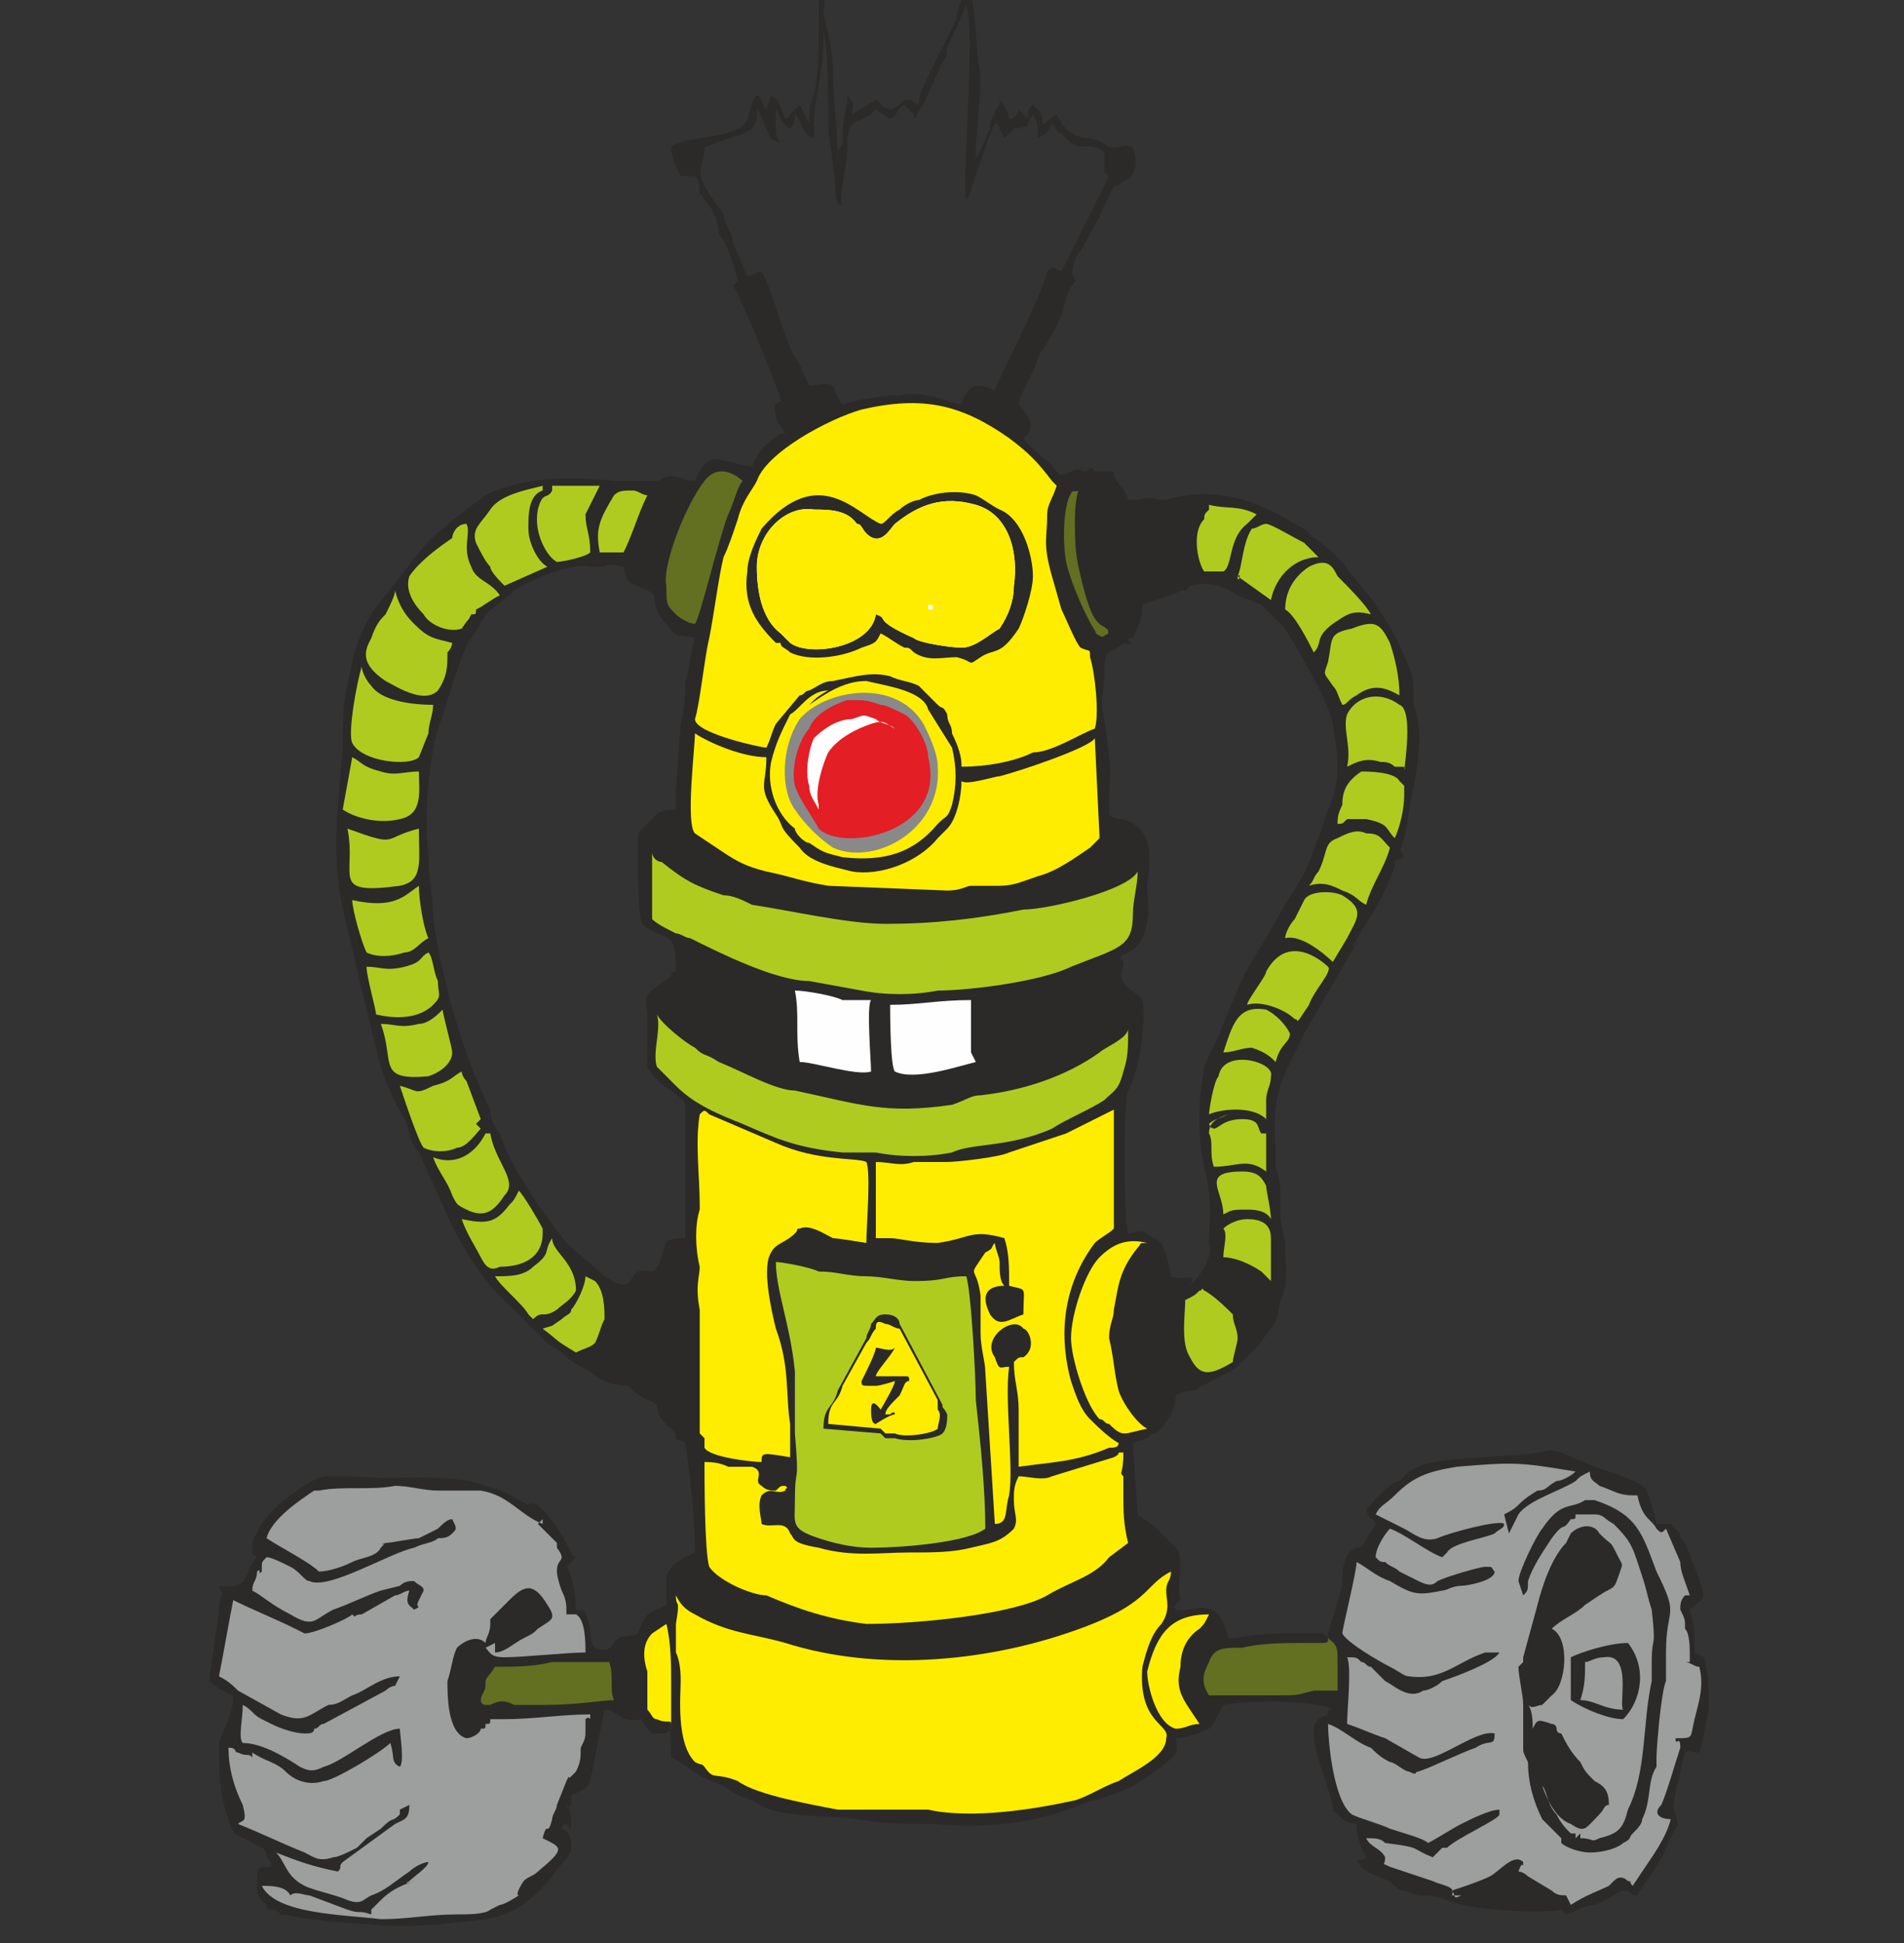 <?xml version="1.0" encoding="UTF-8"?>
<!DOCTYPE svg PUBLIC "-//W3C//DTD SVG 1.1//EN" "http://www.w3.org/Graphics/SVG/1.1/DTD/svg11.dtd">
<!-- Creator: CorelDRAW X7 -->
<svg xmlns="http://www.w3.org/2000/svg" xml:space="preserve" width="400px" height="408px" version="1.1" style="shape-rendering:geometricPrecision; text-rendering:geometricPrecision; image-rendering:optimizeQuality; fill-rule:evenodd; clip-rule:evenodd"
viewBox="0 0 400 408"
 xmlns:xlink="http://www.w3.org/1999/xlink">
 <rect x="0" y="0" width="400" height="408" fill="#333333" stroke="none"/>
 <defs>
  <style type="text/css">
   <![CDATA[
    .str0 {stroke:#2B2A29;stroke-width:2.362}
    .fil4 {fill:#FEFEFE}
    .fil1 {fill:#9D9E9E}
    .fil6 {fill:#898989}
    .fil5 {fill:#2B2A29}
    .fil0 {fill:#2B2A29}
    .fil2 {fill:#FFED00}
    .fil7 {fill:#E31E24}
    .fil3 {fill:#B0CB1F}
    .fil8 {fill:#636F21}
   ]]>
  </style>
 </defs>
 <g id="Layer_x0020_1">
  <g id="_387536520">
   <path class="fil0" d="M222 102c-1,3 -2,4 -2,6 0,5 -1,6 1,13l2 7c1,2 3,7 4,8 2,1 2,0 2,2 1,3 2,12 1,15 -3,1 -9,5 -13,5 -4,2 -10,3 -15,3 0,-1 0,-3 -2,-7 0,-2 -1,-2 -1,-4 -1,-2 -1,-1 -2,-2 -2,-2 -2,-2 -4,-4 -2,-1 -4,-1 -6,-2 -4,-1 -7,0 -12,1 -2,0 -3,1 -5,2 -1,0 -1,1 -2,1l-5 6c-1,2 -1,3 -2,5 -1,0 -15,-3 -15,-6 1,-3 2,-13 3,-17 1,-5 2,-13 3,-17 1,-2 2,-5 3,-8 1,-4 3,-6 4,-8 2,-6 15,-13 22,-15 13,-3 21,-1 31,6 4,3 6,5 9,9l1 1zm10 -70c-4,-3 -5,1 -9,-4 -1,0 -1,-1 -2,-2 -1,2 -1,2 -3,3 0,-1 0,-1 0,-1 0,-2 0,-2 -1,-4 -2,3 0,2 -3,3 -1,0 0,-1 -2,1 -1,1 0,0 -1,1 -1,-2 0,0 -1,-2l0 0c-1,-2 0,-1 -1,-1 -1,2 -2,5 -3,8 -1,2 -2,7 -3,8 -1,-4 2,-36 0,-41l-4 9c0,1 0,2 -1,3l-4 9c-1,1 -1,2 -2,3 0,0 0,-1 0,-1l-2 -2c-2,1 -1,2 -3,3l-3 -2 -1 1c-2,1 0,0 -2,1 -3,1 -3,3 -3,7 0,2 -2,10 -1,11 -2,0 -1,-2 -2,-8 0,-2 -1,-6 -1,-9 0,-3 0,-17 -1,-19 0,10 -2,12 -2,20l0 1c0,1 0,1 0,1 0,0 0,0 0,0 -3,-1 -2,-3 -4,-5 0,1 0,2 -1,3 -2,-1 -2,-3 -3,-4 0,1 0,2 0,3 0,2 0,3 1,4 -3,-1 -2,-1 -3,-3 -1,-2 -1,-3 -2,-4 0,0 0,1 0,1 0,0 0,1 0,1 -1,4 -5,3 -11,6 0,4 -2,4 0,8 1,2 2,3 4,6 0,2 2,4 2,6 1,2 2,5 3,7l3 -1c2,3 5,15 7,18 1,1 2,4 3,6 7,-1 4,0 7,4 2,-1 9,-2 12,-2 5,-1 9,1 13,2 1,-4 3,-5 7,-3 0,-1 10,-20 11,-25 1,-1 1,-1 3,0l6 -12c1,-2 2,-4 3,-6 1,-2 1,-2 0,-3 0,-2 0,-1 0,-4zm-37 117l5 8c1,4 1,8 0,12 -1,3 -1,2 -3,4 -5,6 -11,8 -20,7 -4,-1 -4,-1 -7,-3 -1,0 -3,-2 -3,-3 -4,-3 -6,-9 -5,-14 1,-4 2,-6 4,-10 1,0 2,-1 3,-2 1,-2 3,-3 5,-3 -2,1 -3,2 -4,3 3,-2 7,-5 12,-5 4,1 12,2 13,6zm-27 29c2,3 7,4 11,5 6,1 14,-2 18,-7 1,-1 1,-1 2,-2 2,-2 3,-7 3,-10 1,1 7,-1 8,-1 4,-1 19,-6 20,-8l1 21c-1,1 -1,1 -2,2 -3,2 -7,5 -11,6 -3,1 -5,2 -8,2 -3,0 -4,0 -6,0 -1,0 -2,1 -5,1l-25 -1c-6,-1 -8,-2 -13,-3 -4,-1 -6,-2 -9,-4l-6 -4c-2,-2 0,-18 0,-21 3,2 10,5 15,5 0,6 -2,6 2,12 2,3 0,2 5,7zm-22 -44c-1,3 -1,6 -2,9 0,2 0,5 -1,9l-1 14c0,1 0,4 0,4 -4,0 -4,1 -6,3 -2,2 -2,1 -2,6 0,3 0,14 1,15 1,1 1,1 3,2 3,1 4,1 4,8 0,0 -1,0 -1,1 -7,5 -5,3 -5,10 0,4 0,5 0,9 1,2 3,4 5,5 2,2 3,1 3,5l0 18c0,2 0,7 0,8 -5,0 -4,1 -5,4 -2,5 -2,2 -5,3 -2,1 -1,5 -7,1l-8 -7 -6 -8c-3,-5 -6,-9 -8,-15 -1,-1 -2,-3 -2,-5 -6,-12 -10,-27 -12,-40 0,-5 -1,-9 -1,-13 -1,-8 0,-20 2,-27 1,-2 5,-17 7,-19l2 -3c0,-1 1,-1 1,-2 1,-1 4,-3 6,-5 3,-2 12,-6 16,-5 3,0 2,0 3,0 1,-1 3,0 4,0 1,4 1,3 5,5 3,1 0,3 4,7 2,3 2,2 6,3zm-9 51l0 -6c0,1 1,2 2,2 5,4 7,5 13,7 2,0 4,1 6,2 7,1 20,4 28,4 10,0 19,-1 29,-3 5,0 22,-4 24,-8 0,3 -1,6 -1,9 0,7 -3,7 -13,11 -6,3 -21,5 -28,5 -5,1 -11,1 -16,0l-11 -2c-7,0 -19,-6 -25,-9 -1,0 -2,-1 -3,-1 -2,-1 -4,-2 -5,-3 0,-2 0,-6 0,-8zm9 35c2,2 2,1 5,3 5,2 12,6 16,6 14,3 19,5 33,3 3,-1 4,-2 6,-2 9,-1 18,-4 25,-9 1,-1 6,-3 6,-5 0,4 0,6 -1,9 -1,4 -2,4 -4,6 -3,2 -8,4 -11,6 -9,4 -17,3 -21,5 -5,1 -11,1 -16,0 -2,0 -5,0 -7,0 -10,-1 -14,-3 -21,-6 -5,-2 -10,-4 -14,-8 -1,-1 -3,-3 -4,-4 -1,-3 1,-8 0,-11 1,2 6,6 8,7zm91 9c2,-3 4,-14 3,-19 -1,-2 -6,-3 -4,-7l0 -1c-2,-2 2,-1 4,-5 2,-5 1,-7 1,-11 1,-7 1,-12 -5,-14 -1,0 -2,0 -3,-1 0,-12 1,-5 -1,-20 -1,-4 0,-6 0,-9 0,-7 1,-4 4,-7 0,-1 -1,-1 -1,-1 0,0 -1,0 -1,0 -1,0 -2,1 -2,1 -1,0 -3,-1 -3,-2 -2,-3 -5,-10 -6,-14 -1,-4 -1,-13 1,-16 1,-2 2,0 3,-2 3,0 0,0 0,8 0,4 0,7 1,11 3,13 4,9 6,12 0,1 0,1 0,1 1,1 0,0 1,1 1,1 2,0 3,0 1,-2 2,-4 2,-7 2,-1 7,-2 8,-3 2,0 1,0 2,-1 4,-1 7,0 10,2 2,1 3,1 5,2l5 5c3,5 9,15 10,20 1,7 2,11 -1,18 -6,18 -5,12 -13,27 -5,8 -4,6 -9,18 -1,3 -3,6 -4,9 -1,7 -1,6 -1,12 0,10 3,11 2,23l0 2c1,3 -2,7 -4,9 2,-3 -2,-1 -4,-2 0,-1 -1,-5 -2,-7 -1,-1 -2,-1 -3,-2 -2,-1 -2,0 -4,0 -1,-4 -1,-28 0,-30zm15 42c1,0 0,-1 1,0 2,1 5,4 6,5 0,2 1,3 1,5 0,1 -1,4 -1,5 -5,3 -7,3 -9,-1 -2,-3 -1,-9 -1,-12 2,-1 2,-1 3,-2zm8 16l4 -4c1,-1 2,-3 3,-4 2,-3 1,-2 2,-6 2,-4 1,-7 1,-10 0,-4 0,-1 -1,-7l0 -3c0,-5 0,-4 -1,-8 0,-2 0,-3 0,-4 -1,-13 2,-15 6,-24l11 -19c0,0 0,0 -1,1 4,-7 6,-9 9,-17 0,-2 0,-1 2,-2 -1,-2 -1,-1 0,-4 1,-4 1,-7 2,-11 1,-5 2,-12 0,-17 0,-3 0,-6 -1,-8 -3,-7 -3,-7 -7,-13 -2,-3 -5,-6 -7,-9 -4,-4 -6,-5 -7,-6 -1,-1 -1,-1 -3,-2 -16,-10 -25,-5 -28,-5 -3,-1 -4,0 -7,0 -1,-3 -2,-3 -3,-5l0 -1c-1,0 -3,0 -4,0 0,0 0,0 0,0 -1,-1 0,-1 -2,0 -1,0 -1,-1 -3,0 -2,1 -2,1 -3,0 -2,-3 -5,-4 -7,-7 3,-2 1,-5 -1,-7 0,-2 4,-8 4,-10 2,-3 4,-6 5,-9 1,-3 1,-5 3,-7 -1,-2 -1,-1 0,-5 1,-1 2,-3 3,-5 2,-3 3,-6 5,-10 1,0 1,0 2,-1 3,-1 3,-4 2,-7 -2,-1 -2,0 -4,0 -2,0 -1,-1 -5,-2 -3,0 -4,-1 -6,-3 0,-1 -1,-1 -1,-2 -2,1 -2,2 -3,2 0,-2 0,-2 -2,-4 -1,1 -1,1 -1,3l-2 -2c0,1 -1,2 -2,2 0,-1 -1,-3 -2,-4l0 1c-1,1 -1,1 -1,2 -1,1 -1,2 -1,3 -1,2 -2,5 -3,6 0,-6 1,-11 1,-17 -1,-6 -1,-12 -2,-18 -2,1 -3,4 -3,6l-6 12c-1,2 -2,4 -2,6 -2,-1 -1,-1 -3,-1 0,0 -2,2 -3,2 -3,-1 -1,-1 -3,-2l-5 3c0,-2 1,-2 -1,-4 0,0 0,-1 0,1l-1 6c0,1 0,2 0,3 0,1 -1,1 -1,2l0 2c0,-7 -1,-12 -1,-19 0,-4 -1,-8 -2,-12 0,-2 1,-3 -1,-4 0,2 0,5 0,7 0,5 0,9 -1,14 -1,2 -1,4 -1,6l-2 -4c-1,1 -1,1 -2,2 0,1 0,0 -1,1 -1,-2 -1,-4 -3,-5l-1 3c-1,-1 -1,-3 -2,-3 -2,2 -1,6 -4,7 -3,2 -13,2 -14,4 0,2 1,4 2,6 3,0 4,-1 4,4 1,0 0,-1 1,1 2,2 3,5 3,7 2,3 3,6 4,10l-1 1c2,3 10,23 10,24 0,1 -2,0 -1,3 0,2 1,2 2,4 -1,0 -1,0 -1,0 -3,2 -5,4 -6,7 -7,-1 -9,-4 -12,3 -2,0 -3,-1 -5,-1 -2,0 -2,1 -3,1 -1,0 -8,0 -9,0 -9,-1 -19,-1 -27,3 -4,3 -11,8 -14,12l-7 9c-3,3 -6,9 -7,14 -2,9 -2,9 -2,18 -1,14 -3,23 1,38l4 17c1,3 1,5 2,8 1,5 3,10 6,15 1,2 1,5 3,7l5 11c3,7 8,16 14,21 3,3 6,6 8,8 1,1 2,1 3,2 2,2 4,3 6,4 2,2 5,3 8,3 1,1 2,2 4,3 4,1 0,2 5,6 1,1 1,1 1,2 1,1 1,0 2,1 1,8 2,15 2,23 -2,1 -5,2 -6,5 0,2 0,4 0,6 -4,2 -4,1 -6,6 -2,1 -4,0 -5,2 -1,1 -1,2 -4,1 -1,-1 -1,-3 -1,-4 -1,-4 -1,-4 -3,-4 0,-3 -1,-8 -2,-9l0 0c1,-1 1,-1 2,-2 -1,-1 0,1 -1,-1 -2,-4 -4,-7 -7,-10 -3,-1 0,1 -4,-1 -3,-2 -4,-2 -7,-3 -8,-3 -19,-1 -27,-2 -3,0 -5,0 -7,0 -4,1 -13,8 -14,12 -1,1 -1,2 -1,3 0,2 0,1 1,2 -3,3 -1,7 -8,6 1,3 1,0 0,4 0,3 -2,14 -2,16 1,1 4,3 5,3 0,4 -2,7 -3,10 0,5 0,11 2,16 1,4 2,3 5,5 2,1 3,1 3,3 1,1 1,1 1,2 -3,0 -3,0 -3,3 0,3 0,3 2,5 0,1 0,1 1,1 1,0 1,0 2,1l1 0c3,1 14,2 17,2 8,1 17,0 25,-1 6,-1 10,-4 14,-9 1,-2 4,-4 4,-6 0,-2 0,-3 -2,-4 0,0 0,-1 1,-1 1,0 -1,0 0,0 2,2 -1,0 1,1 0,-2 0,-4 -1,-5 1,-2 -1,2 1,0 0,-1 0,-1 0,-2 2,-1 3,-1 4,-3l3 -15c3,0 3,3 8,2 0,1 1,2 2,3 1,0 2,0 3,0 1,-1 0,0 1,-1 0,-2 0,-1 -3,-2 -1,0 -1,-1 -2,-2 0,-3 0,-5 0,-8 -1,-3 -1,-6 1,-8l3 -2c1,4 1,9 1,13 -1,3 0,11 0,15 4,2 5,4 11,6 3,2 3,2 6,3 5,4 15,3 22,4 5,1 11,1 16,1 11,1 21,0 31,-4 2,-1 4,-1 6,-2 4,-1 7,-3 11,-6 2,-2 4,-2 3,-6 2,0 5,-1 7,-2 1,-1 2,-3 3,-5 5,-1 20,-1 23,1l-1 0c0,0 0,1 0,1 -2,1 -3,1 -3,4 0,4 3,11 4,15 0,2 0,1 1,2 1,1 2,2 4,2 0,3 1,5 2,7 -1,1 -1,0 -2,1 2,1 0,0 1,1 2,2 5,2 7,4 1,1 1,1 2,1l3 1c2,0 3,0 6,1 4,2 20,3 24,2l1 1c3,-1 4,-2 6,-2 3,-1 5,-3 6,-3 2,0 1,1 3,1 1,-2 5,-7 6,-10 2,-5 3,-4 2,-7 -1,-2 0,-3 0,-5 1,-3 1,-5 2,-8 2,-1 0,0 3,0 1,-3 1,-5 2,-9 0,-4 0,-7 -1,-11l-2 -1c0,-3 0,-6 -1,-9 3,-3 4,-1 1,-9 -1,-2 -1,-3 -2,-5 -1,-1 -1,-1 -1,-2 -1,-1 -1,-1 -2,-2l-3 0c0,-1 -2,-7 -2,-7 -1,-2 -8,-4 -11,-5l-7 -3c-3,-1 -3,0 -5,0 -5,1 -22,1 -25,3 -2,1 0,0 -2,1 -1,1 -1,1 -2,2 -2,0 -6,5 -7,6 1,3 1,1 2,3 0,0 -3,5 -3,5 0,0 -1,0 -1,0 -3,1 -3,5 -3,8l-3 10c0,2 2,1 2,5 0,3 0,5 0,7 -1,0 -2,0 -3,0 -1,0 -2,0 -2,0 -4,1 -3,1 -8,1l-14 0c-2,-3 -1,-5 0,-7 1,-3 3,-3 7,-3 4,-1 9,-1 14,-1 0,0 1,0 2,0 2,0 2,0 2,-1 0,-1 0,0 -1,-1 -1,0 -3,0 -4,0 -2,0 -4,0 -6,0 -3,0 -8,1 -10,1 -2,-10 -8,-5 -11,-6 0,-1 -1,0 0,-1l1 -1c-1,-3 1,-9 -1,-11 -1,-1 -1,-1 -2,-2 -2,-2 -3,-3 -6,-5l-1 -15 3 -1c1,-1 1,-1 2,-1 2,-2 4,-5 4,-8 2,-1 3,-1 4,-1 3,-2 6,-3 9,-5z"/>
   <path class="fil1" d="M354 349c0,0 0,0 1,0 0,-1 0,0 0,-1 0,-2 0,-5 -1,-6 0,-2 0,-2 -1,-4 0,-1 0,-2 1,-3l1 0c-1,-3 -2,-5 -2,-7l-3 -7c-1,1 -1,1 -2,0 -1,-2 -3,-2 -4,-7 -1,0 0,0 -1,0 -3,0 -4,-1 -7,-2 -1,-1 -2,-1 -2,-3 -2,1 -2,1 -3,2 -3,2 -10,4 -12,7l-2 4 -1 -4c4,-2 2,-2 7,-5 2,0 2,-1 4,-2 1,0 3,-1 4,-2 -12,-2 -13,-2 -25,-1 -6,1 -9,2 -13,6 -2,2 -3,2 -4,4l6 3c2,1 4,3 7,2 2,-1 13,-4 14,-3 0,1 -1,1 -2,2 -2,1 -9,2 -10,4 -1,0 0,0 0,0l-1 1c-3,-1 -8,-5 -11,-6 -1,1 -3,4 -3,6 1,1 1,1 2,1 1,1 2,1 3,2l4 2c2,1 3,1 4,0 2,-1 9,-3 10,-3 2,0 1,0 2,1 0,2 -6,3 -7,3 -2,0 -3,1 -4,1 -5,1 -6,1 -11,-2 -3,-1 -5,-3 -7,-4 0,2 -3,14 -3,15 1,2 8,6 10,7 2,1 3,2 4,2 7,1 10,-3 16,-5 1,0 2,0 3,0 -1,2 -9,5 -12,6 -1,1 -3,2 -4,2 -3,2 -6,-1 -8,-2 -1,-1 -2,-2 -3,-3 -1,0 -1,-1 -2,-1 -1,-1 -1,-1 -3,-1 1,2 0,11 0,14 3,1 5,2 8,3l7 4c3,2 12,-6 16,-5 0,3 -1,1 -4,3 -3,1 -9,4 -12,5 -1,0 0,1 -2,0 -1,0 -3,-2 -4,-2 -2,-1 -3,-2 -4,-3 -3,-1 -6,-4 -9,-5 0,3 1,16 5,19 2,1 6,2 8,3 3,1 7,2 8,3 2,-1 5,-3 7,-4 2,-1 6,-3 8,-3 0,0 0,0 0,0l0 1c0,1 -9,5 -11,7 0,0 0,0 -1,0l-2 2c-5,-2 -2,-2 -10,-3 -1,-1 -2,-1 -4,-1 1,2 3,2 4,4 0,2 -1,1 1,2l9 3c2,1 5,1 4,3l2 0c-2,1 -1,0 -2,-1 3,-1 6,-2 8,-3 2,-1 5,-5 7,-3 0,2 0,-1 -1,2 1,0 2,1 2,1l5 3c1,1 2,1 3,1l1 2c0,0 0,0 0,0 3,-2 6,-3 8,-4l1 -1c1,-1 2,-1 3,0 1,0 0,0 1,1l2 -3c2,-3 5,-7 6,-11 -2,0 -4,-1 -2,-3 1,-2 3,-9 4,-12 0,-3 -1,0 -1,-2 4,0 3,0 4,-4 1,-4 2,-7 1,-11 -1,0 -2,-1 -3,-1z"/>
   <path class="fil1" d="M104 361c0,0 -1,-1 0,0 0,0 0,0 -1,0l0 0c0,1 0,1 -1,1 0,1 0,1 -1,1 0,1 -2,2 -3,2 -4,-1 -4,-9 -4,-12 1,-3 1,-5 2,-7 1,-1 4,-3 6,-1 0,-1 1,-2 1,-4 0,0 0,0 0,-1 0,0 0,0 0,0l2 -2c1,-1 1,-1 2,-2 3,-3 5,-4 8,1 2,3 1,3 -2,5 -1,1 -1,1 -3,2 -2,1 -4,3 -6,3l0 -1c0,0 0,0 0,-1l-2 1c1,1 1,2 4,2 4,0 13,-1 17,-1 0,-2 0,-7 -2,-8l-2 0c0,-2 0,-3 -1,-5 -3,-8 2,-5 -1,-9 0,0 0,-1 0,-1l-4 -4c0,0 0,0 1,-1 0,0 0,0 0,0 0,0 0,0 0,1 -5,-2 -7,-6 -13,-7 -1,0 -3,0 -4,0 -3,0 -3,0 -5,0 -3,0 -6,-1 -9,-1 -5,1 -11,0 -16,1 -2,0 0,0 -1,0 -3,2 -9,6 -10,10 3,2 9,5 11,7 2,0 5,-1 7,-2 2,-1 5,-1 6,-3 2,-2 -1,0 1,-1 1,0 6,-1 7,-1l4 -2c0,0 0,0 0,0 1,-1 2,-2 3,-2 1,2 1,2 0,3 -1,1 -2,1 -3,1 -1,1 -3,1 -5,2 -5,1 -18,9 -22,7 -1,0 -2,-2 -4,-3 -2,-1 -4,-2 -5,-2 -1,1 -1,1 -1,2 0,1 0,0 0,1 -1,1 0,-1 -1,0 0,2 -1,2 -1,4 2,1 4,3 8,5 5,3 5,1 9,-1 3,-1 7,-3 10,-4l4 -1c1,-1 2,-1 3,-1 1,1 2,1 2,2l-1 2c-1,2 1,1 -1,2 -1,-1 -2,-1 -1,-4 -1,0 -2,1 -3,1l-7 4c-2,0 -1,1 -2,0 0,0 0,0 0,0 0,0 0,0 0,0 -1,1 -8,4 -10,4l-2 -1c0,0 0,0 0,0 -4,-2 -9,-4 -13,-6 -1,5 -2,11 -3,16 2,1 3,2 4,3l9 5c5,2 6,0 10,-2 2,0 3,-1 5,-2 3,-1 6,-4 10,-4l-1 2c-1,0 -2,1 -2,1l-13 7c-1,0 -1,1 -2,1 0,1 -1,1 -2,1 -2,0 -5,-1 -7,-2 0,0 -2,-1 -2,-1 -2,-1 -2,-2 -4,-3 0,3 -1,7 0,8 4,0 9,3 12,5 2,1 3,1 5,0 4,-1 12,-8 16,-8 0,1 1,7 0,8 -2,-1 -1,-2 -2,-5 -2,2 -12,8 -14,8 -3,1 -6,0 -8,-2 -2,-2 -4,-2 -7,-4l0 1c-1,-1 -1,0 -3,-1 -1,0 0,-1 -2,-1 0,4 1,8 3,12 1,4 0,3 -1,4 5,2 9,4 14,6 2,1 3,2 6,1 1,0 3,-1 5,-2l2 -2c0,0 0,0 0,0l3 -2c3,-3 2,-1 4,-3 0,0 0,0 0,-1l2 -1c0,3 -1,3 -3,4l-11 8c-1,1 0,1 -1,2 -5,-1 -8,-2 -13,-4 2,2 2,5 6,7 2,1 7,2 9,3 3,1 3,0 5,-1 3,-1 5,-3 8,-5 1,-1 3,-2 4,-2 0,1 -3,3 -4,4 0,0 -2,1 1,0 -3,1 -5,2 -7,4l-2 2c0,0 0,0 0,1 -3,-1 -2,0 -5,-1l-8 -3c-1,0 -3,-1 -4,0l0 0c-1,-2 -4,-2 -6,-2 3,6 17,6 25,7 6,0 10,-1 16,-1 2,0 6,0 7,-1 2,-1 0,0 2,-1 1,0 4,-2 4,-2 -1,0 1,-3 1,-3 1,-1 2,-1 3,-2 6,-5 5,-5 1,-7 1,-4 1,0 2,-4 0,-1 1,-2 1,-3l2 -5c1,-2 0,0 1,-1l1 -1c1,-2 1,-3 1,-5 1,-2 1,-2 1,-4 0,-1 0,-1 0,-2 1,-1 1,1 1,-1 -6,0 -12,1 -18,1 -1,0 0,0 -1,0 0,0 0,0 0,0l-1 0z"/>
   <path class="fil2" d="M222 102l-1 -1c-3,-4 -5,-6 -9,-9 -10,-7 -18,-9 -31,-6 -7,2 -20,9 -22,15 -1,2 -3,4 -4,8 -1,3 -2,6 -3,8 -1,4 -2,12 -3,17 -1,4 -2,14 -3,17 0,3 14,6 15,6 1,-2 1,-3 2,-5l5 -6c1,0 1,-1 2,-1 2,-1 3,-2 5,-2 5,-1 8,-2 12,-1 2,1 4,1 6,2 2,2 2,2 4,4 1,1 1,0 2,2 0,2 1,2 1,4 2,4 2,6 2,7 5,0 11,-1 15,-3 4,0 10,-4 13,-5 1,-3 0,-12 -1,-15 0,-2 0,-1 -2,-2 -1,-1 -3,-6 -4,-8l-2 -7c-2,-7 -1,-8 -1,-13 0,-2 1,-3 2,-6z"/>
   <path class="fil2" d="M142 335c0,3 1,0 0,6 0,1 0,4 0,6 1,2 1,5 1,6 0,3 -1,13 3,17 2,1 1,0 2,1 2,3 2,1 7,3 4,3 16,5 21,6 4,0 9,0 13,0 2,0 4,0 6,0 9,2 22,0 31,-2 3,-1 6,-3 9,-4 3,-2 10,-5 10,-9 1,-3 -6,-3 -5,-15 1,-4 2,-7 4,-9 2,-3 1,-5 1,-7 0,-2 1,-2 1,-4 -6,3 -4,7 -22,13 -18,6 -40,8 -59,2 -7,-2 -12,-2 -19,-6 -2,-1 -3,-2 -4,-4z"/>
   <path class="fil3" d="M203 268c-5,0 -4,1 -11,1 -3,0 -7,-1 -10,-1 -4,0 -6,-1 -10,-1 -2,-1 -8,-2 -9,-2 0,6 3,13 4,23 0,5 0,9 0,13 1,12 0,6 0,14 0,5 -1,6 5,8 3,1 7,2 11,2 6,0 20,-1 24,-4 0,-8 -1,-18 -2,-27 0,-5 -1,-23 -2,-26z"/>
   <path class="fil2" d="M234 233l-10 5 -12 4c-2,1 -11,2 -13,2 -3,0 -5,0 -7,0 -3,1 -5,0 -8,0l0 16c2,0 2,0 3,0 2,0 5,1 10,1 7,-1 7,-3 14,-1 1,3 1,6 1,10 4,1 3,0 3,6 -3,1 -5,3 -7,0 -3,-6 2,-6 3,-6 -1,-1 -1,-3 -1,-5 0,-1 -1,-3 -1,-4 -1,1 0,1 -2,2 -4,6 -2,2 -1,9 0,3 0,5 0,8 0,3 1,6 1,8l2 32c3,0 2,-3 3,-6 1,-6 -1,-20 0,-27 -2,0 -2,1 -3,-2 -3,-4 4,-9 6,-6 1,0 3,4 0,6 -1,0 -1,0 -2,1 0,4 1,6 1,10 0,4 0,9 0,12 7,-1 12,-1 19,-4 1,0 2,0 2,-1 -2,-1 -5,-4 -6,-5 -2,-2 -3,-5 -4,-8 -3,-11 -1,-21 5,-29 1,-1 3,-2 4,-3 0,0 0,-2 0,-5 0,-3 0,-8 0,-11l0 -4c0,-2 0,-4 0,-5z"/>
   <path class="fil0" d="M185 110c-5,-2 -13,-13 -25,1 -1,2 -3,6 -3,9 -1,7 2,11 6,15 0,0 0,0 1,0 0,1 1,1 2,2 4,2 11,1 15,-1 3,-1 3,-1 4,-3 2,1 3,2 5,3 1,0 1,0 2,1 3,2 6,1 9,1 4,1 2,2 5,0 3,-2 4,0 8,-6 1,-2 3,-8 3,-11 0,-4 -2,-12 -7,-14 -2,-1 -3,-2 -5,-3 -3,-1 -8,-1 -12,1 -1,0 -3,1 -4,2 -2,1 -3,3 -4,3z"/>
   <path class="fil2" d="M236 305c-2,0 0,0 -2,1l-13 4c-2,1 -5,0 -7,0 -1,2 -1,3 -1,5 0,3 1,4 0,6 -3,3 -5,3 -9,4 -4,1 -8,1 -13,1 -6,0 -12,1 -19,-1 -6,-1 -5,-2 -6,-3 -1,-3 -4,-1 -6,-2 0,-1 -1,-4 0,-6 2,-2 3,0 5,-1 0,-1 1,0 0,-1 -1,0 -1,0 -2,1 -1,0 -2,0 -3,-1 -2,-1 1,-3 -2,-4 -1,0 -4,0 -5,0 -2,-1 -4,-1 -5,-1 0,3 0,19 1,22 2,3 9,6 12,6 7,3 13,5 21,6 11,0 31,-2 38,-6 5,-3 10,-4 13,-8l4 -3c-1,-4 -1,-7 -1,-10 0,-2 0,-2 0,-3 0,-1 0,1 0,-1 -1,-1 0,0 0,-5z"/>
   <path class="fil2" d="M182 244c-2,-1 -10,0 -19,-4l-14 -6c-1,-1 -1,-1 -2,0 -1,6 0,13 0,19 0,0 0,1 0,1 -1,3 -1,8 0,12 0,2 -1,4 0,9 0,3 0,6 0,8 0,6 0,12 0,18 0,0 0,0 1,1 0,1 0,1 0,2 1,2 10,3 12,3 0,-2 0,-2 6,-1 0,-2 0,-5 0,-7 -1,-6 0,-12 -3,-20 -1,-4 -3,-13 -1,-16 1,-2 3,-2 5,-4 1,-1 0,-1 1,-1 2,-1 5,1 7,2 1,0 7,1 7,1 0,-3 1,-15 0,-17z"/>
   <path class="fil3" d="M137 185c0,2 0,6 0,8 1,1 3,2 5,3 1,0 2,1 3,1 6,3 18,9 25,9l11 2c5,1 11,1 16,0 7,0 22,-2 28,-5 10,-4 13,-4 13,-11 0,-3 1,-6 1,-9 -2,4 -19,8 -24,8 -10,2 -19,3 -29,3 -8,0 -21,-3 -28,-4 -2,-1 -4,-2 -6,-2 -6,-2 -8,-3 -13,-7 -1,0 -2,-1 -2,-2l0 6z"/>
   <path class="fil4" d="M184 129c3,1 -1,1 8,5 1,1 8,2 10,2 3,0 6,-3 8,-4 2,-3 3,-6 3,-9 1,-7 -1,-15 -8,-17 -7,-2 -12,0 -17,4 0,0 0,0 0,0 -1,1 -3,5 -6,2 -1,-1 -1,-2 -2,-2 -2,-3 -6,-3 -9,-3 -6,-1 -12,5 -12,12 0,5 1,11 5,14l2 2c4,3 17,1 18,-6z"/>
   <path class="fil2" d="M168 178c-5,-5 -3,-4 -5,-7 -4,-6 -2,-6 -2,-12 -5,0 -12,-3 -15,-5 0,3 -2,19 0,21l6 4c3,2 5,3 9,4 5,1 7,2 13,3l25 1c3,0 4,-1 5,-1 2,0 3,0 6,0 3,0 5,-1 8,-2 4,-1 8,-4 11,-6 1,-1 1,-1 2,-2l-1 -21c-1,2 -16,7 -20,8 -1,0 -7,2 -8,1 0,3 -1,8 -3,10 -1,1 -1,1 -2,2 -4,5 -12,8 -18,7 -4,-1 -9,-2 -11,-5z"/>
   <path class="fil2" d="M195 149c-1,-4 -9,-5 -13,-6 -5,0 -9,3 -12,5 1,-1 2,-2 4,-3 -4,0 -6,4 -8,5 -2,4 -3,6 -4,10 -1,5 1,11 5,14 0,1 2,3 3,3 3,2 3,2 7,3 9,1 15,-1 20,-7 2,-2 2,-1 3,-4 1,-4 1,-8 0,-12l-5 -8z"/>
   <path class="fil3" d="M146 220c-2,-1 -7,-5 -8,-7 1,3 -1,8 0,11 1,1 3,3 4,4 4,4 9,6 14,8 7,3 11,5 21,6 2,0 5,0 7,0 5,1 11,1 16,0 4,-2 12,-1 21,-5 3,-2 8,-4 11,-6 2,-2 3,-2 4,-6 1,-3 1,-5 1,-9 0,2 -5,4 -6,5 -7,5 -16,8 -25,9 -2,0 -3,1 -6,2 -14,2 -19,0 -33,-3 -4,0 -11,-4 -16,-6 -3,-2 -3,-1 -5,-3z"/>
   <path class="fil5" d="M320 335c1,-1 1,-1 1,-3 1,-3 3,-6 5,-9 3,-4 2,-1 4,-4 1,0 1,0 1,-1 2,0 3,0 4,0 2,0 2,1 4,2 4,4 4,5 6,11 1,3 1,4 2,7 1,9 0,5 0,11 0,2 0,2 0,4 -2,9 -1,19 -5,27 -1,4 -2,5 -6,6 -2,1 -1,0 -4,0 0,0 0,1 0,-1l-1 1c0,0 0,0 0,-1l-1 0c0,0 0,0 0,0 -1,-1 -2,-2 -3,-4 -2,-2 -2,-5 -3,-6 1,3 3,7 6,8 3,2 3,1 6,-2 1,-1 1,-2 2,-2 0,-3 -1,-4 -3,-5 -2,-2 -2,-2 -3,-4 -2,-2 -3,-4 -4,-6 -1,0 -1,-1 -1,-1 0,-1 -1,-1 -1,-1 -3,-1 -3,-1 -4,1 0,-1 0,-4 -1,-5 1,1 2,0 3,0l2 -2c3,-2 4,-12 0,-14 2,-2 5,-3 7,-5l3 -2c3,-2 3,-1 4,-4 1,-3 1,-2 0,-4 -2,-4 -1,-2 -4,-5 -1,-2 -4,-2 -6,0l-1 2c-3,3 -5,9 -6,13l-3 11c0,2 0,-1 0,1l-1 1c0,2 1,6 1,8 0,2 0,7 0,9 0,1 0,1 1,3 0,4 1,8 3,12 1,1 2,2 4,4l0 1c1,1 4,2 6,2 3,0 6,-1 7,-2 2,-1 1,-1 2,-2 1,-1 2,-2 2,-3 2,-4 1,-8 3,-11 0,-1 0,-1 0,-2 0,-2 1,-14 2,-16 0,-3 0,-4 0,-6 0,-10 3,-7 -2,-17 -3,-8 -4,-12 -13,-15l-2 0c0,0 0,0 0,0 -3,2 -5,0 -9,6 -1,1 -5,9 -5,11l1 3z"/>
   <path class="fil6" d="M197 161c0,-3 -2,-7 -3,-9 -6,-10 -21,-7 -26,-1 -4,6 -4,15 -1,19 2,3 5,6 8,8 9,4 23,-4 22,-17z"/>
   <path class="fil7" d="M195 159c0,-3 -3,-8 -5,-9 -2,-1 -4,-2 -5,-2 -3,-1 -3,-1 -7,-1 -3,1 -7,3 -8,6 -2,2 -4,8 -3,12 1,3 4,7 5,9 5,5 27,1 23,-15z"/>
   <path class="fil0" d="M173 300l12 1c0,0 0,0 0,0 0,0 1,1 1,1l2 0c3,1 9,0 10,-1 1,-1 1,-3 1,-4 -1,-2 -1,-1 -1,-2l-9 -17c0,-1 -1,-2 -3,-2 -2,0 -2,1 -3,2 0,1 -1,2 -1,3l-6 11c-1,4 -3,3 -3,8z"/>
   <path class="fil2" d="M241 300c-2,-1 -5,-5 -6,-8 -1,-4 -1,-7 -2,-11 0,-3 1,-4 1,-6 1,-5 1,-8 5,-13 1,-1 0,-1 2,-1 -4,-1 -7,0 -10,3 -3,3 -6,12 -6,17 0,4 3,14 6,17 1,0 1,1 2,1 3,3 3,2 8,1z"/>
   <path class="fil8" d="M146 131c1,-1 5,-18 7,-23 1,-2 2,-6 3,-7 -1,-1 -5,-4 -8,0 -4,5 -9,18 -8,22 0,4 0,4 2,6 0,0 0,0 0,0 1,1 3,2 4,2z"/>
   <path class="fil4" d="M204 210c-7,0 -11,1 -17,1 0,1 0,13 1,14 4,2 13,-1 17,-2 0,0 0,2 0,0l-1 -2c0,-2 0,-10 0,-11z"/>
   <path class="fil8" d="M128 349l-12 0c-4,1 -8,1 -12,1 -2,3 -2,2 -2,4 0,1 -1,2 -1,3 0,1 1,1 1,1 1,0 1,0 1,0 2,-1 3,-1 5,0 3,0 5,0 7,0 6,0 12,-1 14,-1 -1,-2 0,-5 -1,-8z"/>
   <path class="fil5" d="M342 345c-4,0 -10,2 -12,3 0,2 0,3 0,5 0,2 0,2 0,4 3,2 8,4 11,4 4,-4 5,-11 1,-16z"/>
   <path class="fil3" d="M282 148c1,0 1,-1 3,-2 4,-3 7,-1 9,0 0,-4 -1,-8 -2,-11 -2,-4 -3,-5 -8,-3 -5,1 -4,2 -5,7 -1,3 -1,2 1,5 1,1 1,2 2,4zm-156 -32l5 0c2,-4 3,-8 5,-12 -1,0 -2,-1 -3,-1 -2,0 -3,0 -4,1 -3,5 -4,7 -3,12zm-3 152c0,2 -2,6 -3,7 0,1 -1,1 -2,2 -3,2 -1,1 -4,2 4,3 2,2 7,5 2,-1 3,-1 4,-2 1,-2 1,-3 2,-5 0,-2 0,-6 -2,-8l-2 -1zm-7 -8c-2,3 0,3 -4,6 -2,2 -5,2 -8,2 1,2 6,6 7,8l1 1c2,-2 2,0 5,-2 1,-1 3,-2 4,-4 0,-6 -5,-8 -5,-11zm-23 -48c-1,1 -3,3 -5,3 -4,1 -5,0 -8,0 3,8 -1,12 10,11 3,-1 5,-3 5,-5 0,-1 -2,-8 -2,-9zm-3 -12c-2,1 -1,2 -5,3 -4,1 -5,0 -8,0 0,2 2,9 2,10 4,1 9,1 12,-2 2,-2 1,-2 1,-5 -1,-2 -1,-5 -2,-6zm-16 -41l-2 11c3,2 8,3 12,2 5,-1 4,-6 4,-10 -3,0 -5,1 -8,0 -4,-1 -4,-2 -6,-3zm35 91c-1,2 -1,2 -2,3 -3,4 -5,4 -10,3 1,3 3,6 4,8 1,2 2,3 4,2 5,0 9,-2 9,-7 0,-1 0,-1 0,-1 -1,-2 -4,-7 -5,-8zm7 -148c0,0 0,0 0,0 0,0 0,0 0,1 -1,2 -2,0 -3,4 -1,5 2,10 4,11 1,0 6,-1 7,-2 0,-4 -1,-5 -1,-8 1,-2 2,-4 3,-6l-10 0zm-13 136l-1 0c-2,4 -6,7 -11,5 1,3 3,5 4,8 1,2 1,2 3,3 4,2 6,0 8,-3 3,-3 -2,-7 -3,-13zm-30 -64c2,10 -4,14 11,12 5,-1 4,-5 4,-12 -8,2 -4,4 -15,0zm15 12c-3,2 -5,5 -14,3 0,2 2,9 3,11 2,1 5,1 8,0 2,0 3,-2 5,-3 -1,-2 -2,-8 -2,-11zm26 -84c-4,1 -9,2 -11,5 -2,3 -4,4 -3,7 1,2 2,4 3,5 0,1 2,3 3,4l9 -4c-2,-1 -4,-5 -4,-8 0,-3 0,-7 3,-8 0,-1 0,-1 0,-1zm-17 123c-2,1 -2,2 -6,3 -4,2 -3,1 -7,0 1,3 4,12 5,13 2,1 5,1 7,0 2,0 4,-3 5,-4 -1,-1 0,0 -1,-1 0,0 0,0 0,0 1,-1 0,0 1,-1l-3 -8c-1,-1 -1,-2 -1,-2zm-21 -85c-1,3 -3,14 -2,16 2,4 12,5 14,3l2 -5c0,-2 1,-4 1,-6 -5,0 -11,-1 -13,-4 -1,-1 -2,-3 -2,-4zm7 -16c0,1 -1,3 -2,5 -1,1 -2,2 -3,5 -1,2 -3,5 3,9 2,1 8,5 11,2 2,-3 2,-5 2,-8 1,-1 1,-2 1,-2 -4,-1 -5,-1 -8,-4 -1,-1 -3,-3 -4,-7zm15 -14c-2,0 -3,2 -3,3 -3,2 -7,5 -9,8 -1,3 1,6 3,8 1,2 5,4 8,3 2,-3 1,-1 2,-3 1,0 1,0 1,-1 2,-1 3,-2 5,-3 -2,-3 -5,-3 -6,-6 -2,-4 0,-7 -1,-9zm159 145c2,-1 2,-1 5,-1 1,0 4,0 5,2 0,-2 -1,-6 -1,-7 -1,-2 -2,-3 -5,-3 -9,0 -4,4 -4,9zm0 3c1,1 0,4 0,6 2,0 5,1 8,3 1,1 1,1 2,2l0 -9c0,-3 -2,-4 -5,-4 -2,0 -4,1 -5,2zm0 -37c2,0 4,-1 6,-1 3,1 4,2 5,3 1,-4 3,-4 3,-6 -1,-2 -3,-4 -5,-5 -6,-1 -7,3 -9,9zm9 17l-1 0c-1,-1 0,-3 -4,-3 -4,0 -5,2 -6,2 -2,-1 0,1 -1,-1 1,-1 2,-1 4,-2 -3,1 -4,2 -4,4 1,2 0,4 1,7 5,0 7,-2 11,1l0 -8zm-12 -132l0 1c-1,1 -1,1 -1,2 -3,3 -1,10 0,11 0,0 4,0 4,0 2,-1 1,-7 5,-10 1,-1 1,-1 2,-2 -4,-2 -6,-1 -10,-2zm0 128c2,-1 9,-2 12,1 0,-2 0,-3 0,-4 0,-2 1,-3 1,-5 1,-3 -10,-6 -11,0 -1,1 -2,7 -2,8zm27 -61c1,0 1,0 2,-1 2,0 3,0 4,0 5,1 4,2 6,4 1,-2 2,-6 2,-9 0,0 0,-1 0,-2l-1 -1c-1,-2 -7,-2 -8,-2 -3,2 -4,4 -4,7 -1,2 -1,3 -1,4zm-11 24c4,-1 10,5 10,5l3 -5c2,-4 4,-6 -1,-9 -2,-1 -7,-1 -8,1l-2 4c-1,1 -2,3 -2,4zm-10 -76l7 5c1,-5 5,-9 10,-9 0,0 0,0 -1,-1l-2 -2c-2,-1 -7,-4 -8,-4 -1,0 -2,1 -3,1 -2,3 -2,8 -3,10 0,2 1,-1 0,0zm2 90c3,-1 8,1 10,3 1,0 0,1 1,0l2 -3c1,-3 5,-7 4,-8 0,0 -8,-8 -13,1 0,1 -4,6 -4,7zm-10 60c-1,1 -1,1 -3,2 0,3 -1,9 1,12 2,4 4,4 9,1 0,-1 1,-4 1,-5 0,-2 -1,-3 -1,-5 -1,-1 -4,-4 -6,-5 -1,-1 0,0 -1,0zm23 -85c3,-1 5,0 7,1 3,1 3,2 5,3 1,-4 4,-8 5,-12 -2,-2 -2,-3 -5,-3 -2,-1 -4,0 -6,1 -3,1 -2,3 -4,7 -1,1 -1,2 -2,3zm8 -25c2,-1 4,-2 7,-1 1,0 2,0 3,1 3,0 2,0 2,1 0,-1 2,-13 -1,-14 -4,-3 -9,-2 -11,2 -1,3 1,7 0,11zm-13 -33c2,1 5,7 6,9 2,-2 0,-3 4,-6 3,-2 4,-3 8,-2 -1,-2 -5,-6 -7,-8 -1,-2 -2,-4 -6,-2 -3,2 -5,5 -5,9z"/>
   <path class="fil4" d="M167 208c1,5 0,9 1,15 3,0 12,3 15,2 0,-2 -1,-14 0,-15 -2,0 -2,0 -6,0 -2,-1 -8,-2 -10,-2z"/>
   <path class="fil2" d="M252 362l-2 -3c-2,-3 -3,-5 -2,-9 0,-3 1,-6 4,-8 1,-1 1,-1 2,-3 -8,0 -11,4 -13,12 0,3 2,11 6,12 2,0 3,-1 5,-1z"/>
   <path class="fil1" d="M333 349c0,3 0,5 -1,8 3,0 5,2 9,2 -1,-1 2,-12 -4,-11 -2,0 -3,1 -4,1z"/>
   <path class="fil2" d="M141 354c0,-4 0,-9 -1,-13l-3 2c-2,2 -2,5 -1,8 0,3 0,5 0,8 1,1 1,2 2,2 2,1 3,0 3,1 0,-3 0,-6 0,-8z"/>
   <path class="fil8" d="M254 349c-1,2 -2,4 0,7l14 0c5,0 4,0 8,-1 0,0 1,0 2,0 1,0 2,0 3,0 0,-2 0,-4 0,-7 0,-3 -1,-3 -2,-4 0,1 0,1 -2,1 -1,0 -2,0 -2,0 -5,0 -10,0 -14,1 -4,0 -6,0 -7,3z"/>
   <path class="fil2" d="M174 299l11 1c0,0 0,0 0,0 0,0 1,1 1,1l2 0c2,1 8,0 9,-1 0,-1 1,-3 0,-4 0,-1 0,-1 0,-2l-8 -15c-1,0 -2,-1 -3,-1 -2,-1 -2,0 -2,1 -1,1 -1,2 -2,3l-5 9c-1,4 -3,3 -3,8z"/>
   <path class="fil0" d="M184 283c0,1 -2,5 -3,7 0,1 0,1 2,1 0,0 0,0 1,0 1,0 4,-1 4,-1 0,1 -3,6 -3,6 0,0 -2,-3 -2,0 0,1 0,3 1,3 0,0 3,-2 4,-2 0,0 0,-1 -1,0 -1,0 -1,0 -1,0 0,-1 1,-2 3,-4 1,-2 1,-3 2,-3 0,-1 0,-1 -1,-1 -1,0 -6,0 -6,0 0,-1 3,-4 4,-6 -1,1 -3,0 -4,0z"/>
   <path class="fil4" d="M195 127c1,0 1,0 1,1 0,0 0,0 -1,0 0,0 0,0 0,0 0,-1 0,-1 0,-1z"/>
   <path class="fil4" d="M188 153c0,0 0,0 0,0 -1,-1 -3,-1 -4,-2 -3,-1 -2,-1 -5,0 -3,0 -6,2 -8,4 -1,2 -2,7 -1,10 0,2 1,3 2,5 0,0 0,-1 0,-1 -1,-3 1,-9 2,-11 2,-3 6,-5 9,-6 3,-1 3,0 5,1z"/>
   <path class="fil8 str0" d="M223 119c1,4 4,11 6,14 0,1 2,2 3,2 0,0 1,-1 2,-1 0,0 1,0 1,0 -1,-1 0,0 -1,-1 0,0 0,0 0,-1 -2,-3 -3,1 -6,-12 -1,-4 -1,-7 -1,-11 0,-8 3,-8 0,-8 -1,2 -2,0 -3,2 -2,3 -2,12 -1,16z"/>
   <path class="fil2" d="M210 132c2,-3 3,-6 3,-9 1,-7 -1,-15 -8,-17 -7,-2 -12,0 -17,4l0 0c-1,1 -3,5 -6,2 -1,-1 -1,-2 -2,-2 -2,-3 -6,-3 -9,-3 -6,-1 -12,5 -12,12 0,5 1,11 5,14l2 2c4,3 17,1 18,-6 3,1 -1,1 8,5 1,1 8,2 10,2 3,0 6,-3 8,-4zm-15 -4c0,-1 0,-1 0,-1 1,0 1,0 1,1 0,0 0,0 -1,0 0,0 0,0 0,0z"/>
  </g>
 </g>
</svg>
